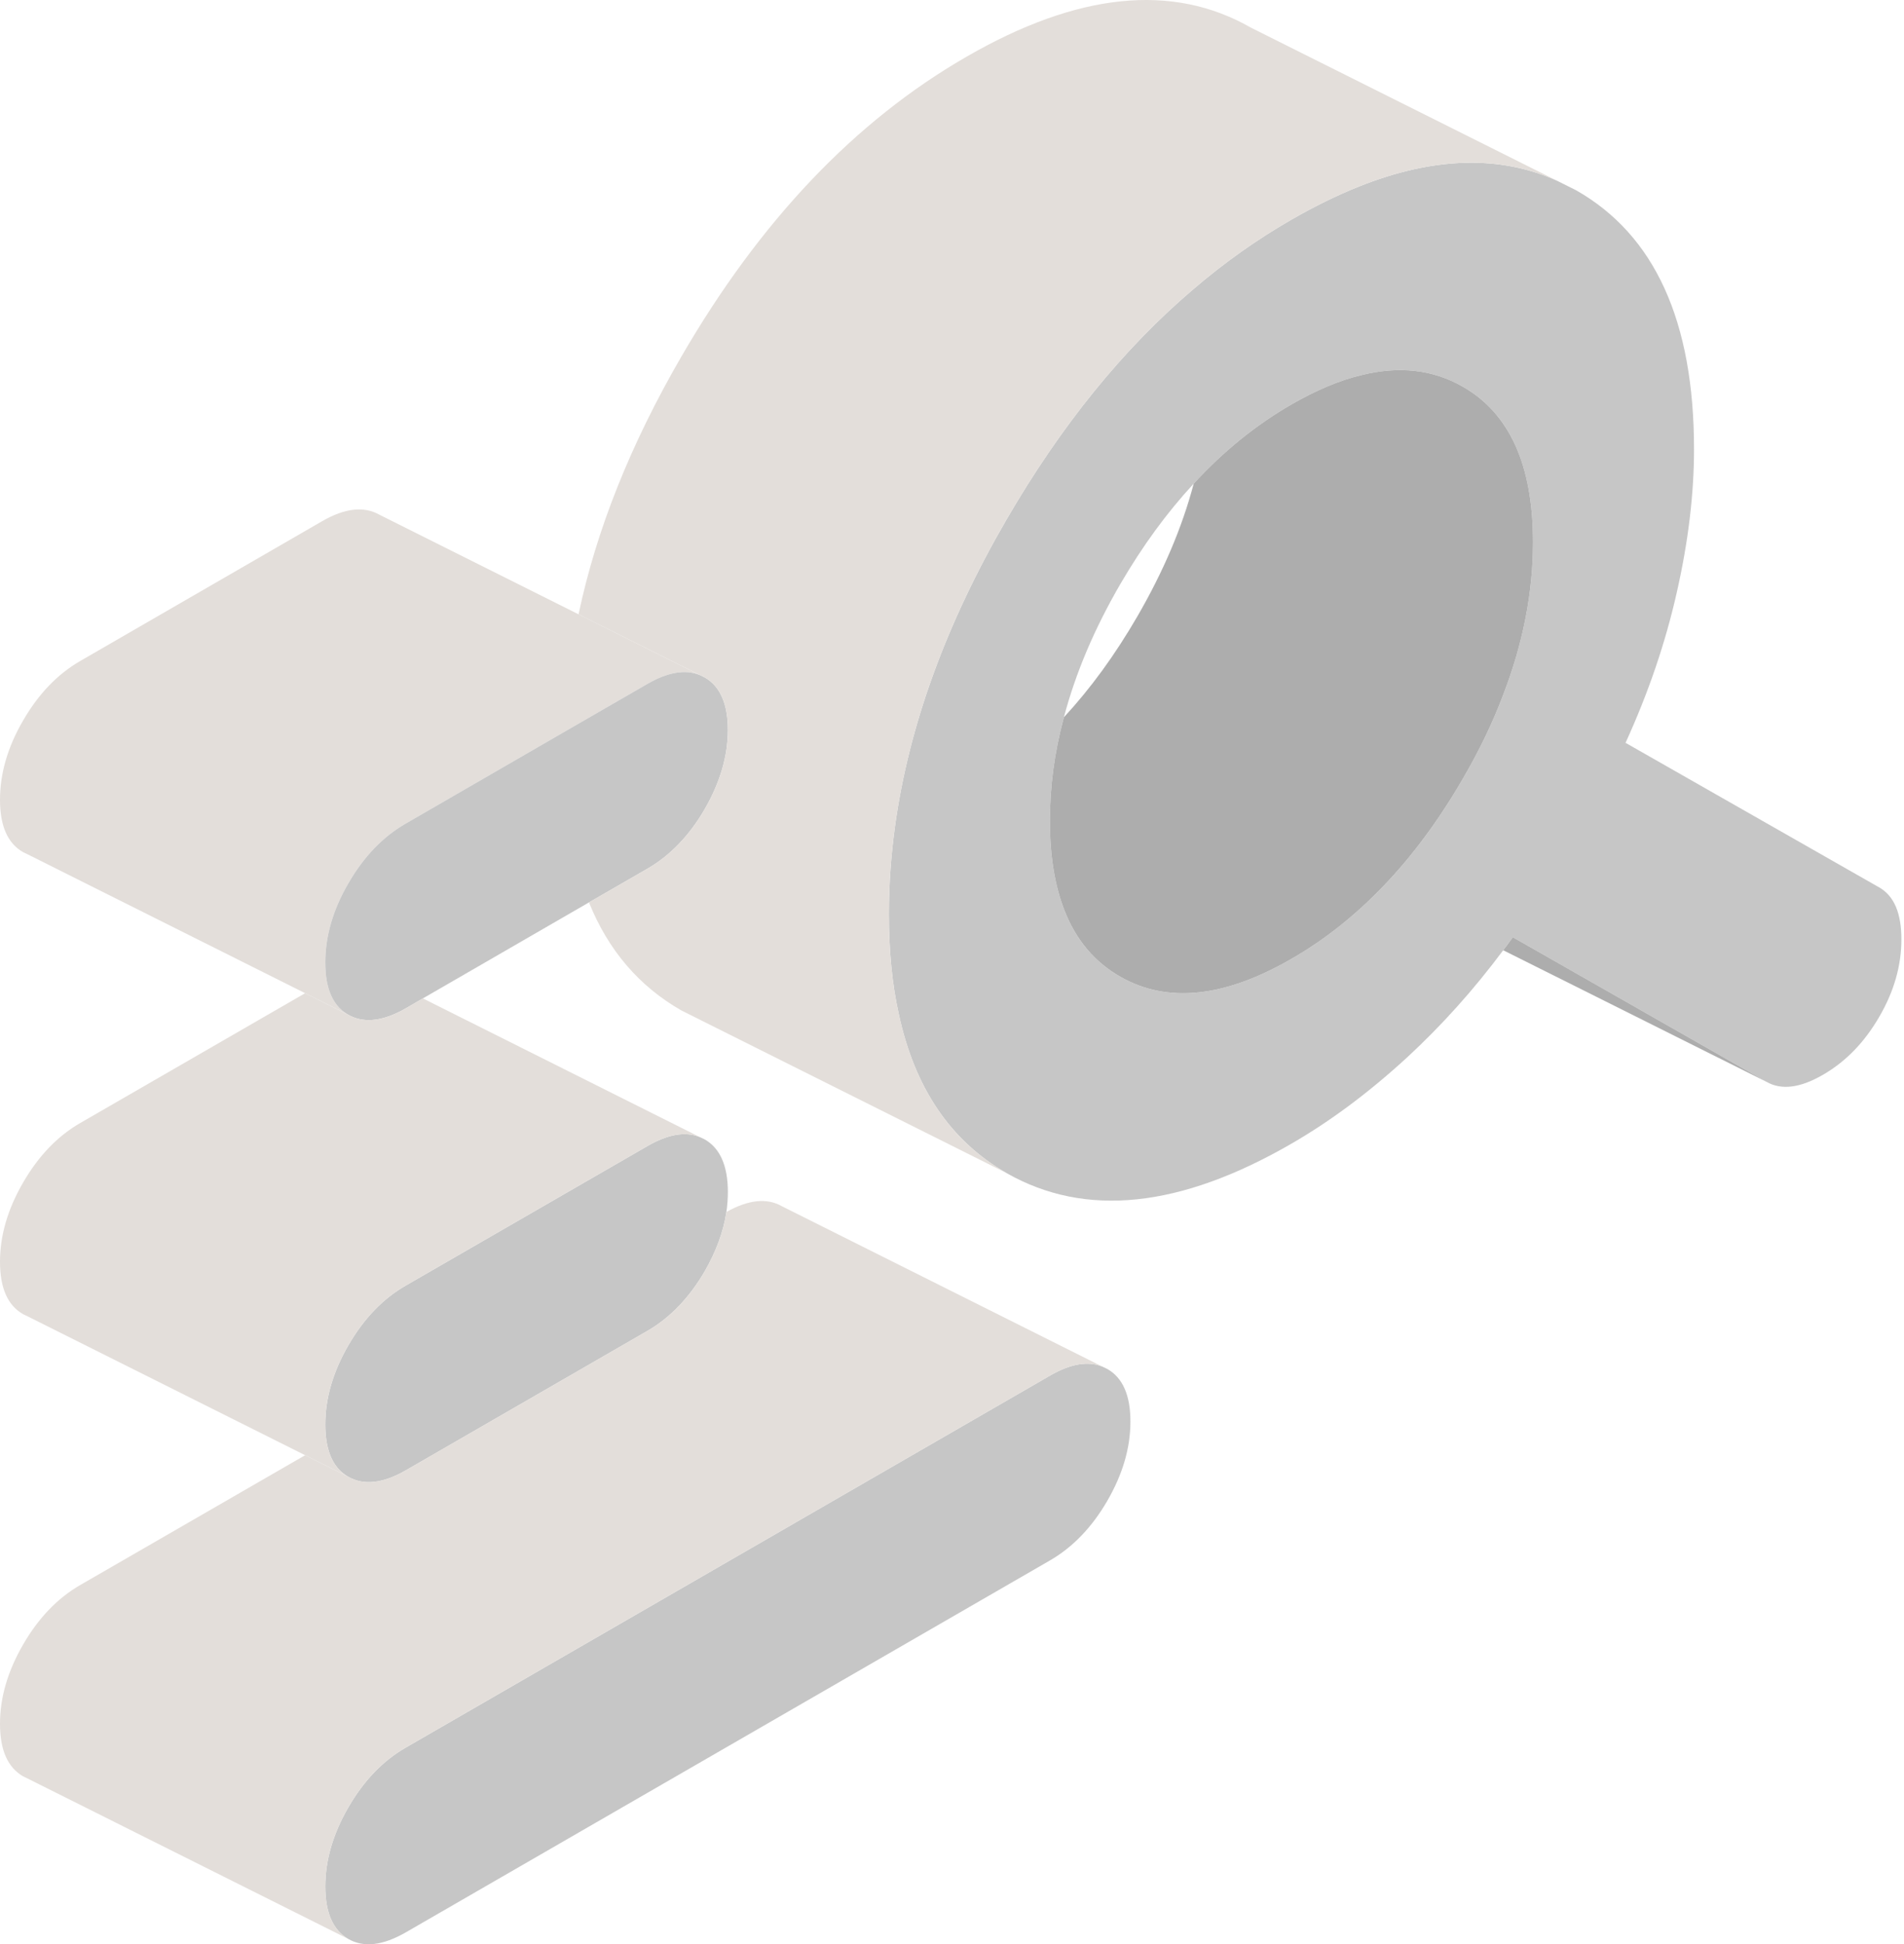 <svg width="191" height="195" viewBox="0 0 191 195" fill="none" xmlns="http://www.w3.org/2000/svg">
<path d="M113.399 142.572C113.399 145.199 112.632 147.843 111.082 150.519C109.532 153.194 107.606 155.185 105.322 156.507L40.709 193.805C38.409 195.127 36.5 195.355 34.95 194.474C33.4 193.577 32.633 191.831 32.633 189.204C32.633 186.577 33.4 183.934 34.95 181.258C36.5 178.582 38.409 176.592 40.709 175.27L105.322 137.971C107.378 136.78 109.14 136.47 110.609 137.074L111.082 137.302C112.632 138.183 113.399 139.946 113.399 142.572Z" fill="#C6C6C6"/>
<path d="M73.016 119.55C73.016 120.219 72.967 120.888 72.869 121.557C72.575 123.515 71.841 125.506 70.699 127.496C69.149 130.156 67.223 132.163 64.939 133.485L40.709 147.468C38.409 148.789 36.5 149.001 34.95 148.12C33.791 147.468 33.073 146.326 32.78 144.694C32.682 144.139 32.633 143.535 32.633 142.866C32.633 140.24 33.4 137.596 34.95 134.92C36.5 132.245 38.409 130.254 40.709 128.932L64.939 114.949C66.995 113.758 68.757 113.448 70.226 114.052L70.699 114.28C72.233 115.161 73.016 116.924 73.016 119.55Z" fill="#C6C6C6"/>
<path d="M110.608 137.074C109.14 136.47 107.378 136.78 105.322 137.971L40.709 175.27C38.409 176.592 36.5 178.582 34.95 181.258C33.4 183.934 32.633 186.577 32.633 189.204C32.633 191.831 33.4 193.577 34.95 194.474L2.79 178.386L2.317 178.158C0.767 177.26 0 175.515 0 172.888C0 170.261 0.767 167.618 2.317 164.942C3.867 162.266 5.776 160.275 8.077 158.954L30.61 145.95L34.95 148.12C36.5 149.001 38.409 148.789 40.709 147.467L64.939 133.484C67.223 132.163 69.149 130.156 70.699 127.496C71.841 125.506 72.575 123.515 72.869 121.557C75.072 120.317 76.948 120.121 78.449 120.986L110.608 137.074Z" fill="#E3DEDA"/>
<path d="M70.225 67.713C68.757 67.11 66.995 67.403 64.939 68.594L56.569 73.424L40.709 82.594C38.409 83.916 36.5 85.906 34.95 88.582C33.4 91.242 32.633 93.901 32.633 96.528C32.633 97.197 32.682 97.817 32.779 98.372C33.073 99.987 33.791 101.129 34.95 101.782L30.61 99.612L2.79 85.694L2.317 85.466C0.767 84.585 0 82.839 0 80.212C0 77.585 0.767 74.925 2.317 72.266C3.867 69.59 5.776 67.599 8.077 66.278L32.306 52.278C34.591 50.957 36.516 50.745 38.066 51.626L58.037 61.611L70.225 67.713Z" fill="#E3DEDA"/>
<path d="M73.016 73.212C73.016 75.823 72.233 78.482 70.699 81.142C69.149 83.818 67.223 85.808 64.939 87.13L59.082 90.507L42.423 100.134L40.709 101.129C40.546 101.227 40.383 101.309 40.236 101.39C38.148 102.467 36.386 102.598 34.95 101.782C33.791 101.129 33.073 99.987 32.78 98.372C32.682 97.817 32.633 97.197 32.633 96.528C32.633 93.901 33.4 91.242 34.95 88.582C36.5 85.906 38.409 83.916 40.709 82.594L56.569 73.424L64.939 68.594C66.995 67.403 68.757 67.11 70.226 67.713L70.699 67.942C72.233 68.823 73.016 70.585 73.016 73.212Z" fill="#C6C6C6"/>
<path d="M188.519 89.006L163.066 74.501C165.366 69.475 167.079 64.434 168.221 59.359C169.364 54.301 169.935 49.537 169.935 45.05C169.935 32.225 166.002 23.578 158.122 19.091L156.196 18.128C150.42 15.534 143.779 15.729 136.307 18.715C134.136 19.58 131.885 20.69 129.552 22.028C126.093 24.018 122.797 26.351 119.664 29.044C112.648 35.015 106.431 42.7 100.982 52.082C94.896 62.557 91.176 72.804 89.789 82.822C89.381 85.792 89.169 88.745 89.169 91.682C89.169 95.37 89.495 98.731 90.164 101.717C91.763 109.14 95.369 114.443 100.982 117.658C108.863 122.145 118.375 121.166 129.552 114.704C133.451 112.453 137.334 109.565 141.169 106.04C144.628 102.842 147.826 99.285 150.795 95.304C151.122 94.88 151.448 94.439 151.758 93.999L177.212 108.504C178.697 109.353 180.573 109.124 182.857 107.803C185.158 106.481 187.034 104.539 188.519 101.978C190.004 99.432 190.738 96.838 190.738 94.211C190.738 91.584 190.004 89.855 188.519 89.006ZM150.763 69.769C149.719 72.543 148.364 75.333 146.716 78.156C144.318 82.284 141.675 85.857 138.77 88.876C135.931 91.829 132.88 94.26 129.552 96.169C122.829 100.052 117.102 100.656 112.387 97.964C109.809 96.495 107.932 94.276 106.774 91.29C105.811 88.827 105.322 85.857 105.322 82.349C105.322 78.841 105.779 75.447 106.725 71.939C107.884 67.55 109.76 63.096 112.387 58.576C114.622 54.742 117.07 51.397 119.746 48.509C122.715 45.262 125.995 42.619 129.552 40.563C132.048 39.127 134.398 38.132 136.617 37.61C140.386 36.68 143.747 37.071 146.716 38.768C151.432 41.444 153.781 46.649 153.781 54.383C153.781 59.425 152.786 64.548 150.763 69.769Z" fill="#C6C6C6"/>
<path d="M153.782 54.383C153.782 59.425 152.786 64.548 150.763 69.769C149.719 72.543 148.364 75.333 146.717 78.156C144.318 82.284 141.675 85.857 138.77 88.876C135.931 91.829 132.88 94.26 129.552 96.169C122.829 100.052 117.102 100.656 112.387 97.964C109.809 96.495 107.933 94.276 106.774 91.29C105.812 88.827 105.322 85.857 105.322 82.349C105.322 78.841 105.779 75.447 106.725 71.939C109.401 69.051 111.849 65.69 114.084 61.839C116.695 57.336 118.587 52.898 119.746 48.509C122.715 45.262 125.995 42.619 129.552 40.563C132.048 39.127 134.398 38.132 136.617 37.61C140.386 36.68 143.747 37.071 146.717 38.768C151.432 41.444 153.782 46.649 153.782 54.383Z" fill="#ADADAD"/>
<path d="M177.212 108.504L150.795 95.304C151.122 94.88 151.448 94.439 151.758 93.999L177.212 108.504Z" fill="#ADADAD"/>
<path d="M156.197 18.128C150.421 15.534 143.78 15.729 136.307 18.715C134.137 19.58 131.885 20.69 129.552 22.028C126.093 24.018 122.797 26.351 119.664 29.044C112.648 35.015 106.432 42.7 100.982 52.082C94.896 62.557 91.176 72.804 89.789 82.822C89.381 85.792 89.169 88.745 89.169 91.682C89.169 95.37 89.496 98.731 90.165 101.717C91.763 109.14 95.369 114.443 100.982 117.658L70.275 102.304L68.35 101.341C64.124 98.926 61.023 95.32 59.082 90.507L64.939 87.13C67.224 85.808 69.149 83.817 70.699 81.142C72.233 78.482 73.016 75.823 73.016 73.212C73.016 70.601 72.233 68.823 70.699 67.942L70.226 67.713L58.038 61.611C59.816 53.159 63.259 44.544 68.35 35.766C76.23 22.174 85.743 12.156 96.919 5.711C108.096 -0.75 117.625 -1.729 125.489 2.774L156.197 18.128Z" fill="#E3DEDA"/>
<path d="M70.225 114.052C68.757 113.448 66.995 113.758 64.939 114.949L40.709 128.932C38.409 130.254 36.5 132.244 34.95 134.92C33.4 137.596 32.633 140.239 32.633 142.866C32.633 143.535 32.682 144.139 32.779 144.694C33.073 146.325 33.791 147.467 34.95 148.12L30.61 145.95L2.79 132.032L2.317 131.804C0.767 130.923 0 129.177 0 126.55C0 123.923 0.767 121.28 2.317 118.604C3.867 115.928 5.776 113.937 8.077 112.616L30.61 99.612L34.95 101.782C36.385 102.598 38.148 102.467 40.236 101.39C40.383 101.309 40.546 101.227 40.709 101.129L42.422 100.134L70.225 114.052Z" fill="#E3DEDA"/>
</svg>

